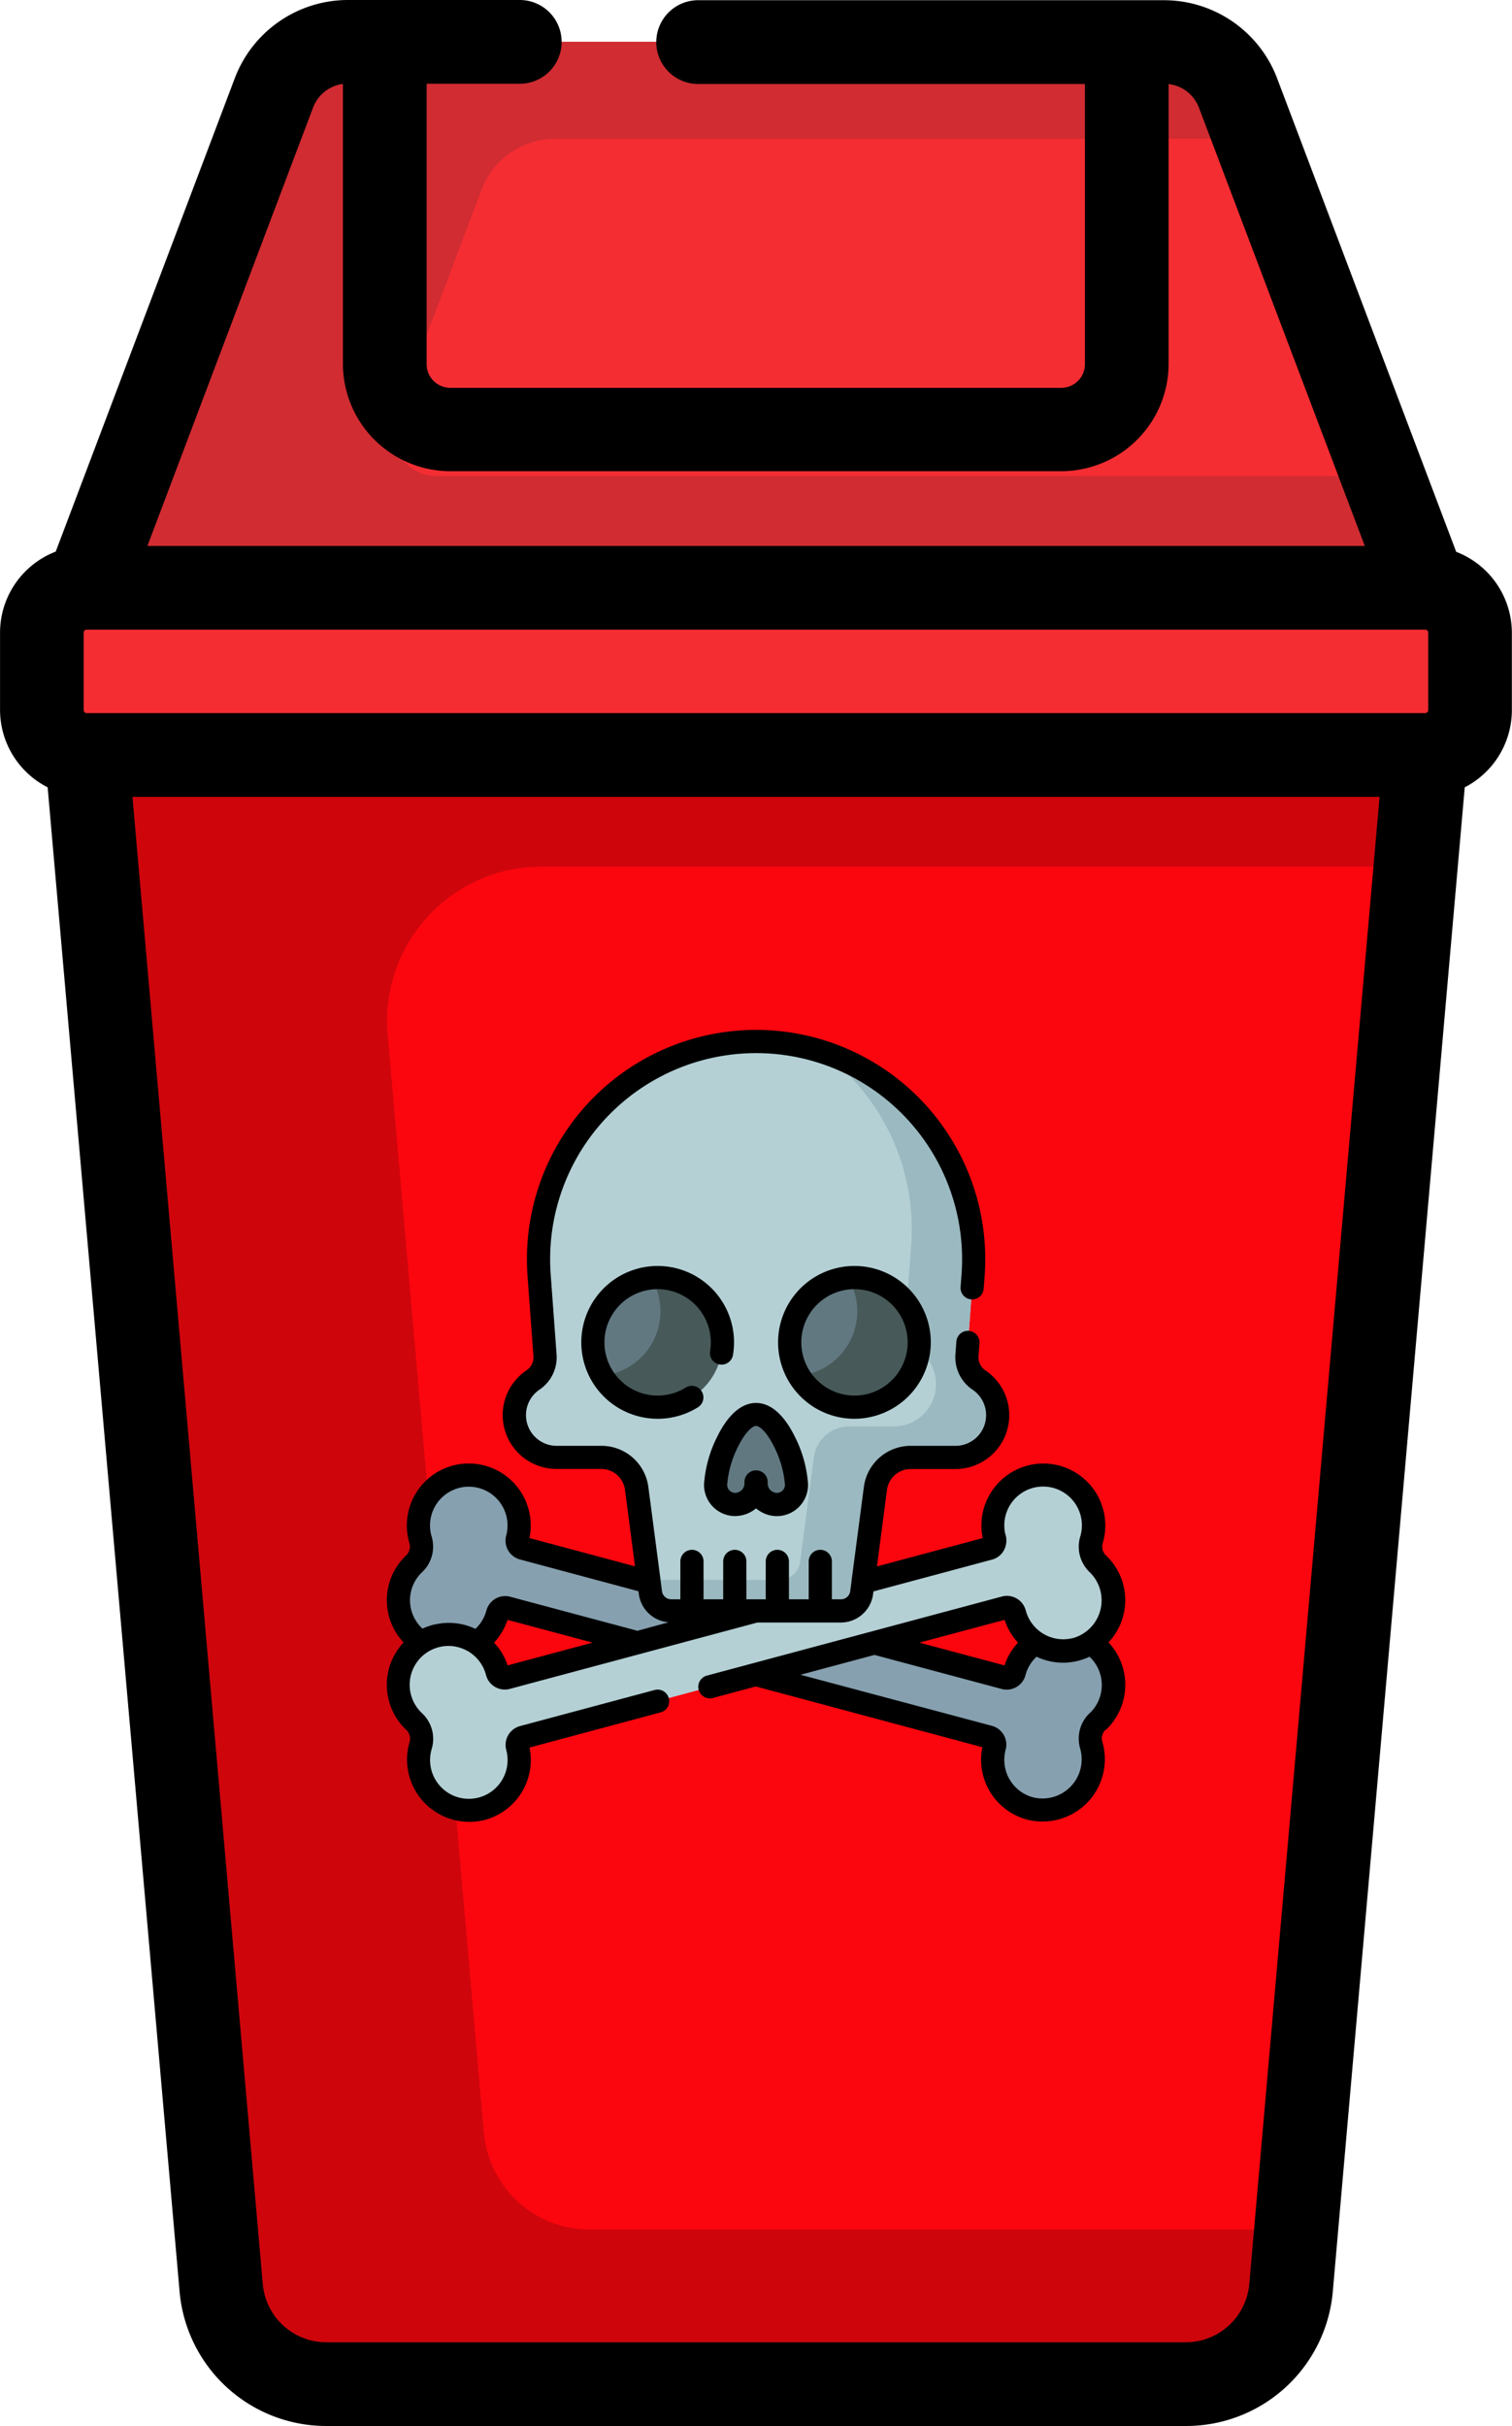<svg xmlns="http://www.w3.org/2000/svg" width="35.542" height="57" viewBox="0 0 35.542 57">
  <g id="Grupo_959809" data-name="Grupo 959809" transform="translate(-850.922 -1926)">
    <g id="Grupo_959805" data-name="Grupo 959805" transform="translate(11.358 271.689)">
      <g id="Grupo_959799" data-name="Grupo 959799" transform="translate(840.548 1655.294)">
        <path id="Trazado_726240" data-name="Trazado 726240" d="M133.589,158.721l.291,1.965,3.155,36a2.5,2.5,0,0,0,2.486,2.277H159.7a2.5,2.5,0,0,0,2.486-2.277l3.155-36,.291-1.965Z" transform="translate(-132.824 -143.932)" fill="#fb060e"/>
        <path id="Trazado_726243" data-name="Trazado 726243" d="M162.871,47.176a1.847,1.847,0,0,0-1.729-1.194h-19.2a1.847,1.847,0,0,0-1.729,1.194l-4.4,11.63V60.46h31.462V58.806Z" transform="translate(-134.754 -45.982)" fill="#f42d33"/>
        <g id="Grupo_959797" data-name="Grupo 959797" transform="translate(8.06 0)">
          <g id="XMLID_382_">
            <g id="Grupo_959796" data-name="Grupo 959796">
              <g id="XMLID_383_">
                <g id="Grupo_959795" data-name="Grupo 959795">
                  <path id="Trazado_726244" data-name="Trazado 726244" d="M206.642,46.113V53.55a1.538,1.538,0,0,1-1.539,1.539H190.74a1.54,1.54,0,0,1-1.54-1.539V45.982h17.442Z" transform="translate(-189.2 -45.982)" fill="#f42d33"/>
                </g>
              </g>
            </g>
          </g>
        </g>
        <g id="Grupo_959798" data-name="Grupo 959798" transform="translate(0 0)">
          <path id="Trazado_726245" data-name="Trazado 726245" d="M140.205,158.721h-6.616l.291,1.965,3.155,36a2.5,2.5,0,0,0,2.486,2.277H159.7a2.5,2.5,0,0,0,2.486-2.277l.119-1.356H145.7a2.5,2.5,0,0,1-2.486-2.277l-2.261-25.8a3.626,3.626,0,0,1,3.613-3.943h20.547l.23-2.624.291-1.965Z" transform="translate(-132.824 -143.932)" fill="#cf050c"/>
          <path id="Trazado_726246" data-name="Trazado 726246" d="M166.279,56.181H144.031a1.029,1.029,0,0,1-.962-1.393l2.02-5.337a1.847,1.847,0,0,1,1.729-1.194h16.463l-.41-1.083a1.847,1.847,0,0,0-1.729-1.194h-19.2a1.847,1.847,0,0,0-1.729,1.194l-4.4,11.63v1.654h31.462V58.805Z" transform="translate(-134.754 -45.981)" fill="#d02c32"/>
          <path id="Trazado_726247" data-name="Trazado 726247" d="M161.334,144.8v1.818a1.055,1.055,0,0,1-1.056,1.056H128.816a1.055,1.055,0,0,1-1.056-1.056V144.8a1.057,1.057,0,0,1,1.056-1.056h31.462A1.055,1.055,0,0,1,161.334,144.8Z" transform="translate(-127.76 -130.918)" fill="#f42d33"/>
        </g>
        <path id="Trazado_726248" data-name="Trazado 726248" d="M206.642,46.112v-.131H189.2v7.568a1.531,1.531,0,0,0,.353.981l1.922-5.078a1.847,1.847,0,0,1,1.729-1.194h13.438Z" transform="translate(-181.14 -45.981)" fill="#d02c32"/>
      </g>
      <g id="Grupo_959800" data-name="Grupo 959800" transform="translate(839.565 1654.311)">
        <path id="Trazado_726253" data-name="Trazado 726253" d="M155.8,55.16V53.342a2.044,2.044,0,0,0-1.309-1.9l-4.211-11.129a2.847,2.847,0,0,0-2.649-1.83H136.672a.984.984,0,1,0,0,1.968h9.092v6.584a.556.556,0,0,1-.555.555H130.845a.556.556,0,0,1-.555-.555V40.446h2.189a.984.984,0,0,0,0-1.968h-4.047a2.847,2.847,0,0,0-2.649,1.83l-4.212,11.129a2.043,2.043,0,0,0-1.309,1.9v1.818a2.042,2.042,0,0,0,1.119,1.82l3.1,35.323a3.46,3.46,0,0,0,3.465,3.175h20.181a3.46,3.46,0,0,0,3.465-3.175l3.1-35.323A2.043,2.043,0,0,0,155.8,55.16Zm-33.5.072a.072.072,0,0,1-.072-.072V53.342a.072.072,0,0,1,.072-.072h31.462a.072.072,0,0,1,.072.072V55.16a.072.072,0,0,1-.072.072ZM127.622,41a.869.869,0,0,1,.7-.55v6.575a2.526,2.526,0,0,0,2.523,2.523h14.363a2.526,2.526,0,0,0,2.523-2.523V40.453a.868.868,0,0,1,.712.551l3.9,10.3H123.726Zm22.006,51.127a1.5,1.5,0,0,1-1.505,1.379H127.942a1.5,1.5,0,0,1-1.505-1.379L123.375,57.2H152.69Z" transform="translate(-120.262 -38.478)"/>
      </g>
    </g>
    <g id="veneno_1_" data-name="veneno (1)" transform="translate(842.967 1950.201)">
      <path id="Trazado_726267" data-name="Trazado 726267" d="M110.221,14.863l.134-1.819a5.114,5.114,0,1,0-10.2-.055l.138,1.874a.643.643,0,0,1-.279.583.994.994,0,0,0,.553,1.82h1.054a.834.834,0,0,1,.827.725l.322,2.453a.491.491,0,0,0,.487.427h4a.491.491,0,0,0,.487-.427l.322-2.453a.834.834,0,0,1,.827-.725h1.054a.994.994,0,0,0,.553-1.82A.643.643,0,0,1,110.221,14.863Z" transform="translate(-79.532 -7.228)" fill="#b4d0d5"/>
      <path id="Trazado_726268" data-name="Trazado 726268" d="M194.256,21.58a.643.643,0,0,1-.279-.583l.134-1.819a5.127,5.127,0,0,0-3.56-5.314,5.16,5.16,0,0,1,2.107,4.587l-.134,1.819a.643.643,0,0,0,.279.583.994.994,0,0,1-.553,1.82H191.2a.834.834,0,0,0-.827.725l-.322,2.453a.491.491,0,0,1-.487.427h-3.071l.039.3a.491.491,0,0,0,.487.427h4a.491.491,0,0,0,.487-.427l.322-2.453a.834.834,0,0,1,.827-.725H193.7a.994.994,0,0,0,.553-1.82Z" transform="translate(-163.287 -13.362)" fill="#9bb9c1"/>
      <g id="Grupo_959808" data-name="Grupo 959808" transform="translate(21.891 5.813)">
        <path id="Trazado_726269" data-name="Trazado 726269" d="M230.807,248.5c-.525,0-.95,1.181-.95,1.631a.463.463,0,0,0,.162.376.486.486,0,0,0,.788-.384v0a.486.486,0,0,0,.788.384.463.463,0,0,0,.162-.376C231.757,249.677,231.331,248.5,230.807,248.5Z" transform="translate(-226.971 -245.283)" fill="#617881"/>
        <circle id="Elipse_5747" data-name="Elipse 5747" cx="1.522" cy="1.522" r="1.522" fill="#617881"/>
        <circle id="Elipse_5748" data-name="Elipse 5748" cx="1.522" cy="1.522" r="1.522" transform="translate(4.627)" fill="#617881"/>
      </g>
      <path id="Trazado_726270" data-name="Trazado 726270" d="M157.761,160.055q-.076,0-.151.007a1.523,1.523,0,0,1-1.152,2.3,1.522,1.522,0,1,0,1.3-2.31Z" transform="translate(-134.348 -154.242)" fill="#475959"/>
      <path id="Trazado_726271" data-name="Trazado 726271" d="M285.139,160.055q-.076,0-.151.007a1.523,1.523,0,0,1-1.152,2.3,1.522,1.522,0,1,0,1.3-2.31Z" transform="translate(-257.099 -154.242)" fill="#475959"/>
      <path id="Trazado_726272" data-name="Trazado 726272" d="M41.352,290.45a1.18,1.18,0,0,0-.34-.608.557.557,0,0,1-.157-.563,1.184,1.184,0,1,0-2.291-.1q.007.033.016.066a.184.184,0,0,1-.13.227l-2.962.794-.033.248a.491.491,0,0,1-.487.427h-2l-5.852,1.568a.184.184,0,0,1-.226-.131q-.009-.033-.019-.065a1.184,1.184,0,1,0-1.935,1.231.557.557,0,0,1,.146.566,1.18,1.18,0,0,0,.009.7,1.215,1.215,0,0,0,1.431.781,1.184,1.184,0,0,0,.839-1.451v0a.186.186,0,0,1,.13-.23l11.333-3.037a.186.186,0,0,1,.227.134v0a1.184,1.184,0,0,0,1.452.836,1.214,1.214,0,0,0,.849-1.392Z" transform="translate(-7.242 -277.299)" fill="#b4d0d5"/>
      <path id="Trazado_726273" data-name="Trazado 726273" d="M32.969,290.943l-2.792.748-3.062-.821a.186.186,0,0,0-.227.134v0a1.179,1.179,0,0,1-.5.684,1.182,1.182,0,0,0-1.292,0,1.22,1.22,0,0,1-.514-1.238,1.18,1.18,0,0,1,.34-.608.557.557,0,0,0,.157-.563,1.184,1.184,0,1,1,2.291-.1q-.007.033-.016.066a.184.184,0,0,0,.13.227l2.962.794.033.248a.491.491,0,0,0,.487.427Zm7.869.746a1.112,1.112,0,0,1-.335.155,1.181,1.181,0,0,1-.957-.152,1.177,1.177,0,0,0-.48.624c-.007.022-.013.043-.019.065a.184.184,0,0,1-.226.131l-3.06-.82-2.792.748,5.478,1.468a.186.186,0,0,1,.13.23v0a1.184,1.184,0,0,0,.839,1.451,1.215,1.215,0,0,0,1.431-.781,1.18,1.18,0,0,0,.009-.7.557.557,0,0,1,.146-.566,1.184,1.184,0,0,0-.163-1.857Z" transform="translate(-7.242 -277.3)" fill="#86a0af"/>
      <path id="Trazado_726274" data-name="Trazado 726274" d="M223.089,243.657a.773.773,0,0,0,.491-.18.786.786,0,0,0,.171.109.733.733,0,0,0,1.051-.686,2.916,2.916,0,0,0-.306-1.1c-.256-.523-.573-.8-.916-.8s-.661.277-.916.8a2.917,2.917,0,0,0-.306,1.1.732.732,0,0,0,.731.758Zm.064-1.623c.166-.339.338-.494.427-.494s.261.155.427.494a2.429,2.429,0,0,1,.251.865.189.189,0,0,1-.276.192.219.219,0,0,1-.129-.2v-.035a.272.272,0,1,0-.545,0v.035a.219.219,0,0,1-.129.2.189.189,0,0,1-.276-.192A2.43,2.43,0,0,1,223.153,242.034Z" transform="translate(-197.853 -232.241)"/>
      <path id="Trazado_726275" data-name="Trazado 726275" d="M144.706,153.1a1.251,1.251,0,0,1,1.25,1.25,1.265,1.265,0,0,1-.017.206.272.272,0,1,0,.538.089,1.795,1.795,0,1,0-1.771,1.5,1.79,1.79,0,0,0,.947-.27.272.272,0,1,0-.288-.463,1.25,1.25,0,1,1-.659-2.312Z" transform="translate(-121.292 -147.014)"/>
      <path id="Trazado_726276" data-name="Trazado 726276" d="M273.878,154.35a1.795,1.795,0,1,0-1.795,1.795A1.8,1.8,0,0,0,273.878,154.35Zm-3.044,0a1.25,1.25,0,1,1,1.25,1.25A1.251,1.251,0,0,1,270.834,154.35Z" transform="translate(-244.043 -147.014)"/>
      <path id="Trazado_726277" data-name="Trazado 726277" d="M33.945,16.445a1.458,1.458,0,0,0,.067-2.061,1.445,1.445,0,0,0-.054-2.037.287.287,0,0,1-.084-.286,1.456,1.456,0,1,0-2.819-.127l-2.486.666.236-1.8a.563.563,0,0,1,.557-.488h1.054a1.266,1.266,0,0,0,.7-2.319.371.371,0,0,1-.159-.336l.022-.3a.272.272,0,0,0-.543-.04l-.022.3a.917.917,0,0,0,.4.829.721.721,0,0,1-.4,1.321H29.362a1.109,1.109,0,0,0-1.1.962l-.289,2.2,0,.012-.032.241a.219.219,0,0,1-.217.19H27.51v-.89a.272.272,0,0,0-.545,0v.89H26.5v-.89a.272.272,0,0,0-.545,0v.89H25.5v-.89a.272.272,0,0,0-.545,0v.89h-.462v-.89a.272.272,0,0,0-.545,0v.89h-.215a.219.219,0,0,1-.217-.19l-.032-.241,0-.012-.289-2.2a1.109,1.109,0,0,0-1.1-.962H21.038a.722.722,0,0,1-.4-1.321.917.917,0,0,0,.4-.829L20.9,5.741a4.842,4.842,0,1,1,9.653.055l-.018.239a.272.272,0,0,0,.543.04l.018-.239a5.387,5.387,0,1,0-10.74-.055l.138,1.874a.371.371,0,0,1-.159.336,1.266,1.266,0,0,0,.7,2.319h1.054a.563.563,0,0,1,.557.488l.236,1.8L20.4,11.933a1.456,1.456,0,1,0-2.819.127.287.287,0,0,1-.084.286,1.447,1.447,0,0,0-.056,2.039,1.473,1.473,0,0,0-.184.245,1.455,1.455,0,0,0,.253,1.815.283.283,0,0,1,.07.29A1.462,1.462,0,0,0,19,18.6a1.363,1.363,0,0,0,.351-.045,1.456,1.456,0,0,0,1.051-1.7l3.082-.826a.272.272,0,1,0-.141-.526l-3.165.848a.458.458,0,0,0-.322.563h0a.911.911,0,1,1-1.755-.02.825.825,0,0,0-.221-.842.912.912,0,1,1,1.5-.9.457.457,0,0,0,.56.325l5.818-1.559h1.963a.766.766,0,0,0,.757-.664l.009-.067,2.786-.747a.454.454,0,0,0,.278-.214.487.487,0,0,0,.032-.4.912.912,0,1,1,1.764.076.825.825,0,0,0,.23.84.921.921,0,0,1-.421,1.547l-.008,0a.911.911,0,0,1-1.081-.655.458.458,0,0,0-.561-.327l-6.935,1.858a.272.272,0,1,0,.141.526l1.01-.271,5.325,1.427a1.456,1.456,0,0,0,1.051,1.7,1.363,1.363,0,0,0,.351.045,1.462,1.462,0,0,0,1.421-1.863.283.283,0,0,1,.07-.29ZM18.18,13.961a1.479,1.479,0,0,0-.294.1.905.905,0,0,1-.014-1.321.825.825,0,0,0,.23-.84.911.911,0,1,1,1.752-.025.457.457,0,0,0,.323.561l2.786.747.009.067a.766.766,0,0,0,.7.662l-.732.2-2.992-.8a.458.458,0,0,0-.56.325v0a.91.91,0,0,1-.258.43,1.447,1.447,0,0,0-.944-.105Zm1.707.964a1.434,1.434,0,0,0-.318-.535,1.45,1.45,0,0,0,.316-.535l2,.535Zm11.683-1.07a1.445,1.445,0,0,0,.315.535,1.448,1.448,0,0,0-.317.535l-2-.535Zm2,2.191a.825.825,0,0,0-.221.842.921.921,0,0,1-1.109,1.137.911.911,0,0,1-.646-1.117h0a.458.458,0,0,0-.322-.563l-4.5-1.2,1.739-.466,2.99.8a.457.457,0,0,0,.56-.325.9.9,0,0,1,.26-.433,1.449,1.449,0,0,0,1.245,0,.912.912,0,0,1,0,1.331Z" transform="translate(0 0)"/>
    </g>
  </g>
</svg>
